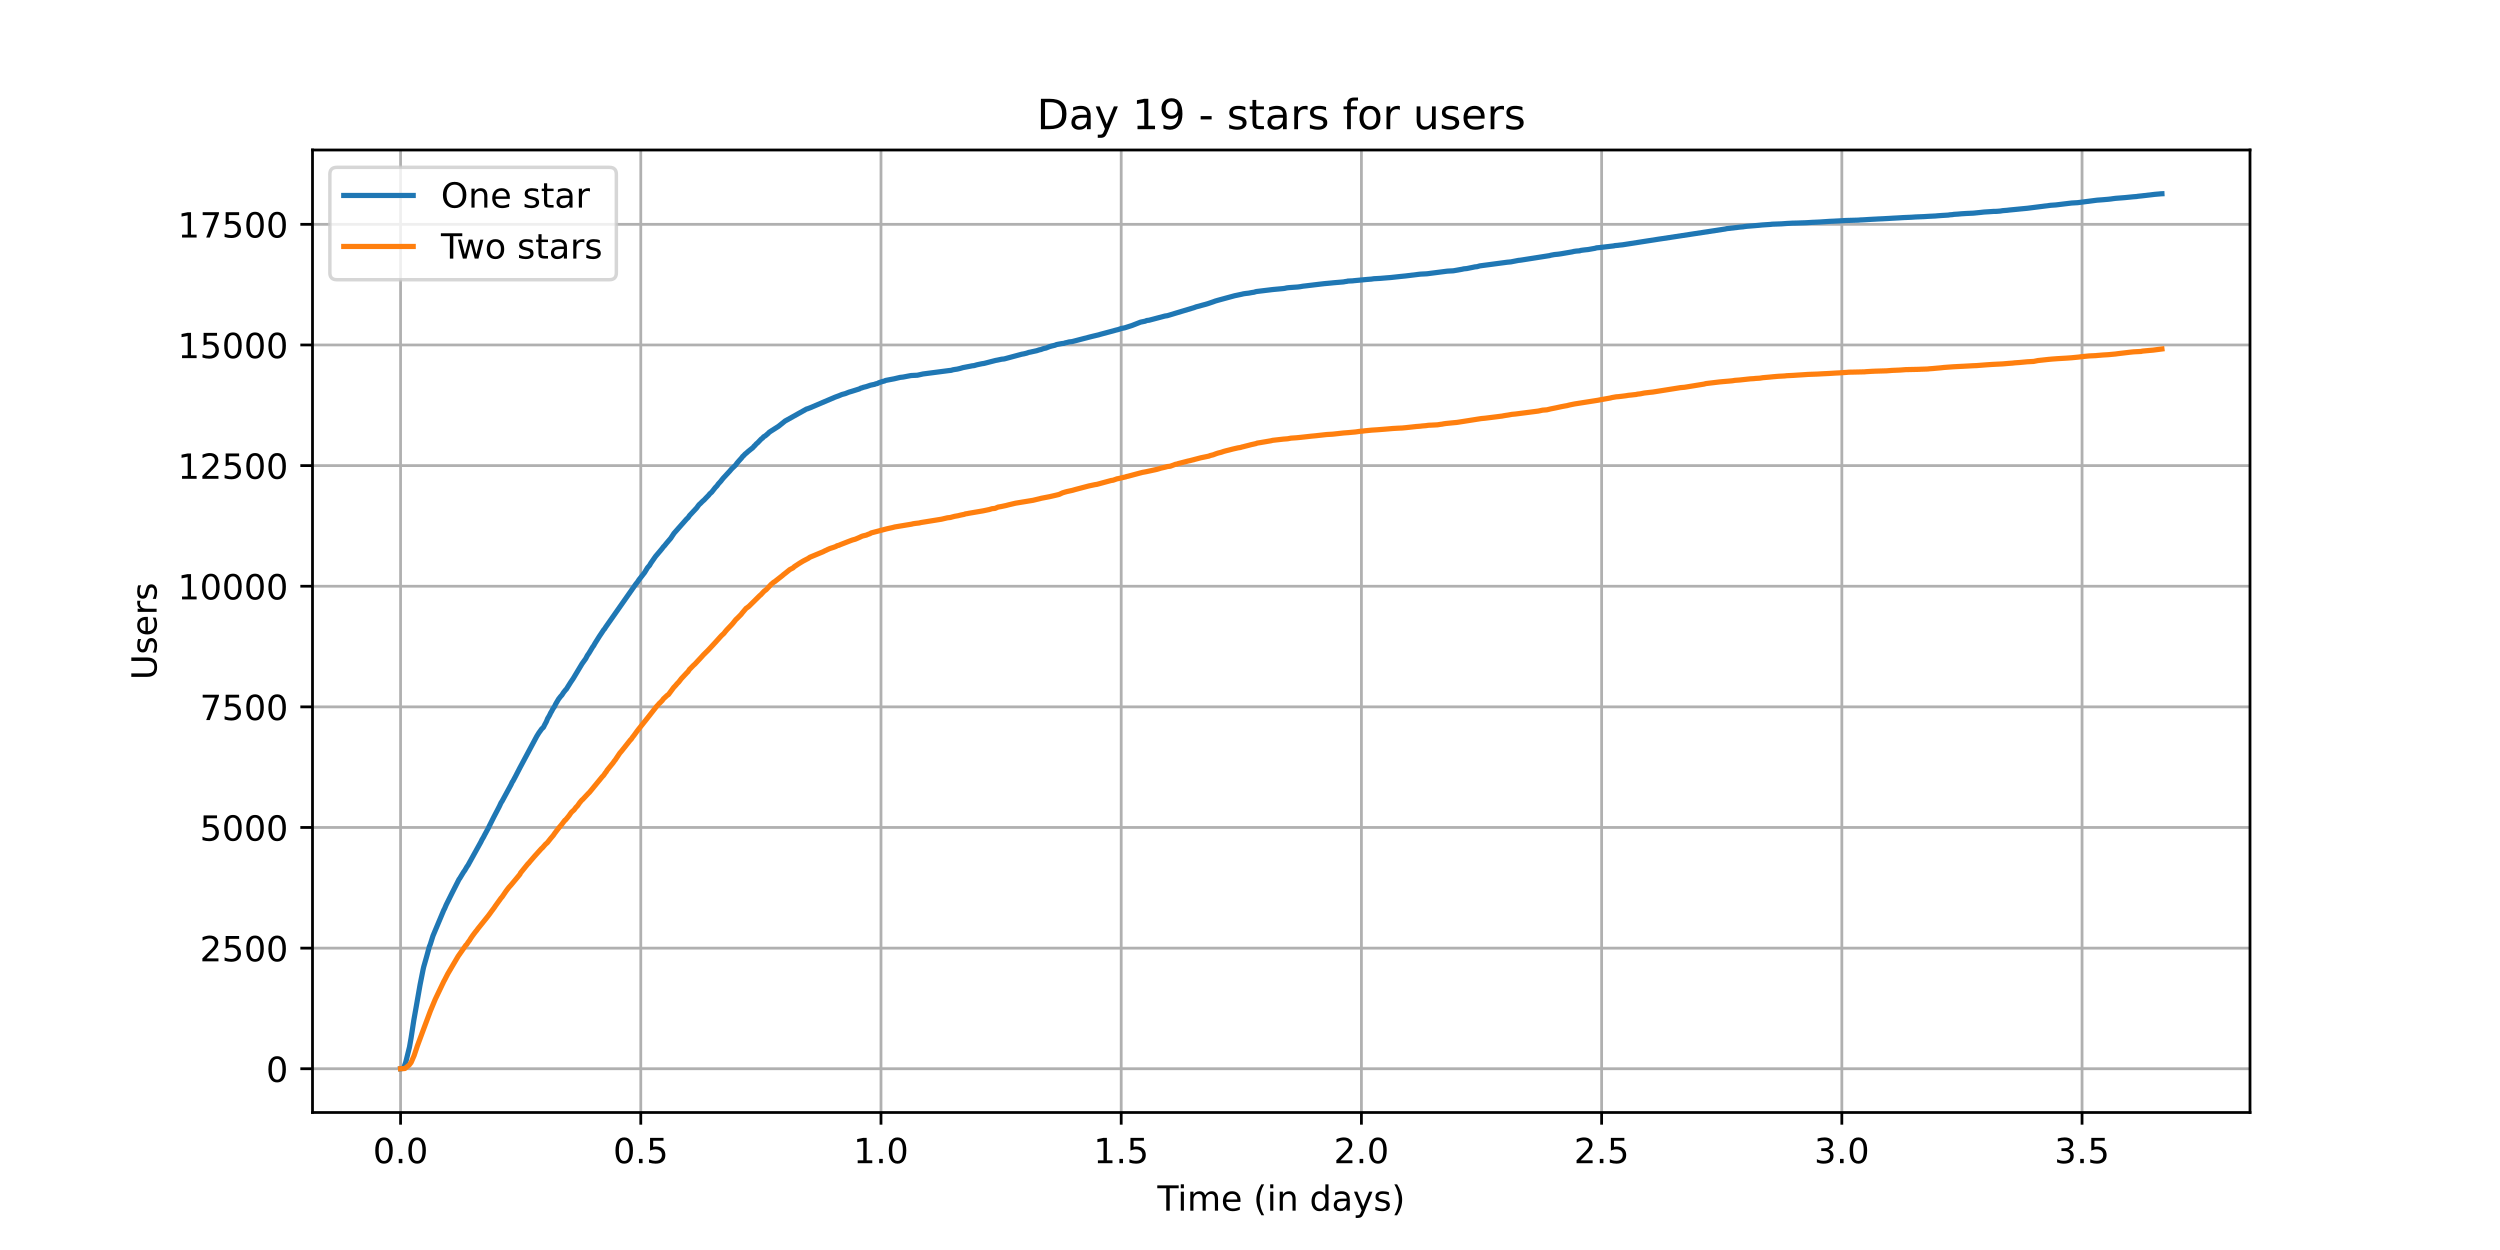 <?xml version="1.0" encoding="utf-8" standalone="no"?>
<!DOCTYPE svg PUBLIC "-//W3C//DTD SVG 1.1//EN"
  "http://www.w3.org/Graphics/SVG/1.1/DTD/svg11.dtd">
<!-- Created with matplotlib (https://matplotlib.org/) -->
<svg height="360pt" version="1.1" viewBox="0 0 720 360" width="720pt" xmlns="http://www.w3.org/2000/svg" xmlns:xlink="http://www.w3.org/1999/xlink">
 <defs>
  <style type="text/css">*{stroke-linecap:butt;stroke-linejoin:round;}</style>
 </defs>
 <g id="figure_1">
  <g id="patch_1">
   <path d="M 0 360 
L 720 360 
L 720 0 
L 0 0 
z
" style="fill:#ffffff;"/>
  </g>
  <g id="axes_1">
   <g id="patch_2">
    <path d="M 90 320.4 
L 648 320.4 
L 648 43.2 
L 90 43.2 
z
" style="fill:#ffffff;"/>
   </g>
   <g id="matplotlib.axis_1">
    <g id="xtick_1">
     <g id="line2d_1">
      <path clip-path="url(#pa6629c3410)" d="M 115.364 320.4 
L 115.364 43.2 
" style="fill:none;stroke:#b0b0b0;stroke-linecap:square;stroke-width:0.8;"/>
     </g>
     <g id="line2d_2">
      <defs>
       <path d="M 0 0 
L 0 3.5 
" id="m81d9d4e51f" style="stroke:#000000;stroke-width:0.8;"/>
      </defs>
      <g>
       <use style="stroke:#000000;stroke-width:0.8;" x="115.364" xlink:href="#m81d9d4e51f" y="320.4"/>
      </g>
     </g>
     <g id="text_1">
      <!-- 0.0 -->
      <g transform="translate(107.412 334.998)scale(0.1 -0.1)">
       <defs>
        <path d="M 31.781 66.406 
Q 24.172 66.406 20.328 58.906 
Q 16.5 51.422 16.5 36.375 
Q 16.5 21.391 20.328 13.891 
Q 24.172 6.391 31.781 6.391 
Q 39.453 6.391 43.281 13.891 
Q 47.125 21.391 47.125 36.375 
Q 47.125 51.422 43.281 58.906 
Q 39.453 66.406 31.781 66.406 
z
M 31.781 74.219 
Q 44.047 74.219 50.516 64.516 
Q 56.984 54.828 56.984 36.375 
Q 56.984 17.969 50.516 8.266 
Q 44.047 -1.422 31.781 -1.422 
Q 19.531 -1.422 13.062 8.266 
Q 6.594 17.969 6.594 36.375 
Q 6.594 54.828 13.062 64.516 
Q 19.531 74.219 31.781 74.219 
z
" id="DejaVuSans-48"/>
        <path d="M 10.688 12.406 
L 21 12.406 
L 21 0 
L 10.688 0 
z
" id="DejaVuSans-46"/>
       </defs>
       <use xlink:href="#DejaVuSans-48"/>
       <use x="63.623" xlink:href="#DejaVuSans-46"/>
       <use x="95.41" xlink:href="#DejaVuSans-48"/>
      </g>
     </g>
    </g>
    <g id="xtick_2">
     <g id="line2d_3">
      <path clip-path="url(#pa6629c3410)" d="M 184.544 320.4 
L 184.544 43.2 
" style="fill:none;stroke:#b0b0b0;stroke-linecap:square;stroke-width:0.8;"/>
     </g>
     <g id="line2d_4">
      <g>
       <use style="stroke:#000000;stroke-width:0.8;" x="184.544" xlink:href="#m81d9d4e51f" y="320.4"/>
      </g>
     </g>
     <g id="text_2">
      <!-- 0.5 -->
      <g transform="translate(176.593 334.998)scale(0.1 -0.1)">
       <defs>
        <path d="M 10.797 72.906 
L 49.516 72.906 
L 49.516 64.594 
L 19.828 64.594 
L 19.828 46.734 
Q 21.969 47.469 24.109 47.828 
Q 26.266 48.188 28.422 48.188 
Q 40.625 48.188 47.75 41.5 
Q 54.891 34.812 54.891 23.391 
Q 54.891 11.625 47.562 5.094 
Q 40.234 -1.422 26.906 -1.422 
Q 22.312 -1.422 17.547 -0.641 
Q 12.797 0.141 7.719 1.703 
L 7.719 11.625 
Q 12.109 9.234 16.797 8.062 
Q 21.484 6.891 26.703 6.891 
Q 35.156 6.891 40.078 11.328 
Q 45.016 15.766 45.016 23.391 
Q 45.016 31 40.078 35.438 
Q 35.156 39.891 26.703 39.891 
Q 22.75 39.891 18.812 39.016 
Q 14.891 38.141 10.797 36.281 
z
" id="DejaVuSans-53"/>
       </defs>
       <use xlink:href="#DejaVuSans-48"/>
       <use x="63.623" xlink:href="#DejaVuSans-46"/>
       <use x="95.41" xlink:href="#DejaVuSans-53"/>
      </g>
     </g>
    </g>
    <g id="xtick_3">
     <g id="line2d_5">
      <path clip-path="url(#pa6629c3410)" d="M 253.725 320.4 
L 253.725 43.2 
" style="fill:none;stroke:#b0b0b0;stroke-linecap:square;stroke-width:0.8;"/>
     </g>
     <g id="line2d_6">
      <g>
       <use style="stroke:#000000;stroke-width:0.8;" x="253.725" xlink:href="#m81d9d4e51f" y="320.4"/>
      </g>
     </g>
     <g id="text_3">
      <!-- 1.0 -->
      <g transform="translate(245.774 334.998)scale(0.1 -0.1)">
       <defs>
        <path d="M 12.406 8.297 
L 28.516 8.297 
L 28.516 63.922 
L 10.984 60.406 
L 10.984 69.391 
L 28.422 72.906 
L 38.281 72.906 
L 38.281 8.297 
L 54.391 8.297 
L 54.391 0 
L 12.406 0 
z
" id="DejaVuSans-49"/>
       </defs>
       <use xlink:href="#DejaVuSans-49"/>
       <use x="63.623" xlink:href="#DejaVuSans-46"/>
       <use x="95.41" xlink:href="#DejaVuSans-48"/>
      </g>
     </g>
    </g>
    <g id="xtick_4">
     <g id="line2d_7">
      <path clip-path="url(#pa6629c3410)" d="M 322.906 320.4 
L 322.906 43.2 
" style="fill:none;stroke:#b0b0b0;stroke-linecap:square;stroke-width:0.8;"/>
     </g>
     <g id="line2d_8">
      <g>
       <use style="stroke:#000000;stroke-width:0.8;" x="322.906" xlink:href="#m81d9d4e51f" y="320.4"/>
      </g>
     </g>
     <g id="text_4">
      <!-- 1.5 -->
      <g transform="translate(314.954 334.998)scale(0.1 -0.1)">
       <use xlink:href="#DejaVuSans-49"/>
       <use x="63.623" xlink:href="#DejaVuSans-46"/>
       <use x="95.41" xlink:href="#DejaVuSans-53"/>
      </g>
     </g>
    </g>
    <g id="xtick_5">
     <g id="line2d_9">
      <path clip-path="url(#pa6629c3410)" d="M 392.087 320.4 
L 392.087 43.2 
" style="fill:none;stroke:#b0b0b0;stroke-linecap:square;stroke-width:0.8;"/>
     </g>
     <g id="line2d_10">
      <g>
       <use style="stroke:#000000;stroke-width:0.8;" x="392.087" xlink:href="#m81d9d4e51f" y="320.4"/>
      </g>
     </g>
     <g id="text_5">
      <!-- 2.0 -->
      <g transform="translate(384.135 334.998)scale(0.1 -0.1)">
       <defs>
        <path d="M 19.188 8.297 
L 53.609 8.297 
L 53.609 0 
L 7.328 0 
L 7.328 8.297 
Q 12.938 14.109 22.625 23.891 
Q 32.328 33.688 34.812 36.531 
Q 39.547 41.844 41.422 45.531 
Q 43.312 49.219 43.312 52.781 
Q 43.312 58.594 39.234 62.25 
Q 35.156 65.922 28.609 65.922 
Q 23.969 65.922 18.812 64.312 
Q 13.672 62.703 7.812 59.422 
L 7.812 69.391 
Q 13.766 71.781 18.938 73 
Q 24.125 74.219 28.422 74.219 
Q 39.75 74.219 46.484 68.547 
Q 53.219 62.891 53.219 53.422 
Q 53.219 48.922 51.531 44.891 
Q 49.859 40.875 45.406 35.406 
Q 44.188 33.984 37.641 27.219 
Q 31.109 20.453 19.188 8.297 
z
" id="DejaVuSans-50"/>
       </defs>
       <use xlink:href="#DejaVuSans-50"/>
       <use x="63.623" xlink:href="#DejaVuSans-46"/>
       <use x="95.41" xlink:href="#DejaVuSans-48"/>
      </g>
     </g>
    </g>
    <g id="xtick_6">
     <g id="line2d_11">
      <path clip-path="url(#pa6629c3410)" d="M 461.267 320.4 
L 461.267 43.2 
" style="fill:none;stroke:#b0b0b0;stroke-linecap:square;stroke-width:0.8;"/>
     </g>
     <g id="line2d_12">
      <g>
       <use style="stroke:#000000;stroke-width:0.8;" x="461.267" xlink:href="#m81d9d4e51f" y="320.4"/>
      </g>
     </g>
     <g id="text_6">
      <!-- 2.5 -->
      <g transform="translate(453.316 334.998)scale(0.1 -0.1)">
       <use xlink:href="#DejaVuSans-50"/>
       <use x="63.623" xlink:href="#DejaVuSans-46"/>
       <use x="95.41" xlink:href="#DejaVuSans-53"/>
      </g>
     </g>
    </g>
    <g id="xtick_7">
     <g id="line2d_13">
      <path clip-path="url(#pa6629c3410)" d="M 530.448 320.4 
L 530.448 43.2 
" style="fill:none;stroke:#b0b0b0;stroke-linecap:square;stroke-width:0.8;"/>
     </g>
     <g id="line2d_14">
      <g>
       <use style="stroke:#000000;stroke-width:0.8;" x="530.448" xlink:href="#m81d9d4e51f" y="320.4"/>
      </g>
     </g>
     <g id="text_7">
      <!-- 3.0 -->
      <g transform="translate(522.497 334.998)scale(0.1 -0.1)">
       <defs>
        <path d="M 40.578 39.312 
Q 47.656 37.797 51.625 33 
Q 55.609 28.219 55.609 21.188 
Q 55.609 10.406 48.188 4.484 
Q 40.766 -1.422 27.094 -1.422 
Q 22.516 -1.422 17.656 -0.516 
Q 12.797 0.391 7.625 2.203 
L 7.625 11.719 
Q 11.719 9.328 16.594 8.109 
Q 21.484 6.891 26.812 6.891 
Q 36.078 6.891 40.938 10.547 
Q 45.797 14.203 45.797 21.188 
Q 45.797 27.641 41.281 31.266 
Q 36.766 34.906 28.719 34.906 
L 20.219 34.906 
L 20.219 43.016 
L 29.109 43.016 
Q 36.375 43.016 40.234 45.922 
Q 44.094 48.828 44.094 54.297 
Q 44.094 59.906 40.109 62.906 
Q 36.141 65.922 28.719 65.922 
Q 24.656 65.922 20.016 65.031 
Q 15.375 64.156 9.812 62.312 
L 9.812 71.094 
Q 15.438 72.656 20.344 73.438 
Q 25.25 74.219 29.594 74.219 
Q 40.828 74.219 47.359 69.109 
Q 53.906 64.016 53.906 55.328 
Q 53.906 49.266 50.438 45.094 
Q 46.969 40.922 40.578 39.312 
z
" id="DejaVuSans-51"/>
       </defs>
       <use xlink:href="#DejaVuSans-51"/>
       <use x="63.623" xlink:href="#DejaVuSans-46"/>
       <use x="95.41" xlink:href="#DejaVuSans-48"/>
      </g>
     </g>
    </g>
    <g id="xtick_8">
     <g id="line2d_15">
      <path clip-path="url(#pa6629c3410)" d="M 599.629 320.4 
L 599.629 43.2 
" style="fill:none;stroke:#b0b0b0;stroke-linecap:square;stroke-width:0.8;"/>
     </g>
     <g id="line2d_16">
      <g>
       <use style="stroke:#000000;stroke-width:0.8;" x="599.629" xlink:href="#m81d9d4e51f" y="320.4"/>
      </g>
     </g>
     <g id="text_8">
      <!-- 3.5 -->
      <g transform="translate(591.677 334.998)scale(0.1 -0.1)">
       <use xlink:href="#DejaVuSans-51"/>
       <use x="63.623" xlink:href="#DejaVuSans-46"/>
       <use x="95.41" xlink:href="#DejaVuSans-53"/>
      </g>
     </g>
    </g>
    <g id="text_9">
     <!-- Time (in days) -->
     <g transform="translate(333.327 348.677)scale(0.1 -0.1)">
      <defs>
       <path d="M -0.297 72.906 
L 61.375 72.906 
L 61.375 64.594 
L 35.5 64.594 
L 35.5 0 
L 25.594 0 
L 25.594 64.594 
L -0.297 64.594 
z
" id="DejaVuSans-84"/>
       <path d="M 9.422 54.688 
L 18.406 54.688 
L 18.406 0 
L 9.422 0 
z
M 9.422 75.984 
L 18.406 75.984 
L 18.406 64.594 
L 9.422 64.594 
z
" id="DejaVuSans-105"/>
       <path d="M 52 44.188 
Q 55.375 50.25 60.062 53.125 
Q 64.75 56 71.094 56 
Q 79.641 56 84.281 50.016 
Q 88.922 44.047 88.922 33.016 
L 88.922 0 
L 79.891 0 
L 79.891 32.719 
Q 79.891 40.578 77.094 44.375 
Q 74.312 48.188 68.609 48.188 
Q 61.625 48.188 57.562 43.547 
Q 53.516 38.922 53.516 30.906 
L 53.516 0 
L 44.484 0 
L 44.484 32.719 
Q 44.484 40.625 41.703 44.406 
Q 38.922 48.188 33.109 48.188 
Q 26.219 48.188 22.156 43.531 
Q 18.109 38.875 18.109 30.906 
L 18.109 0 
L 9.078 0 
L 9.078 54.688 
L 18.109 54.688 
L 18.109 46.188 
Q 21.188 51.219 25.484 53.609 
Q 29.781 56 35.688 56 
Q 41.656 56 45.828 52.969 
Q 50 49.953 52 44.188 
z
" id="DejaVuSans-109"/>
       <path d="M 56.203 29.594 
L 56.203 25.203 
L 14.891 25.203 
Q 15.484 15.922 20.484 11.062 
Q 25.484 6.203 34.422 6.203 
Q 39.594 6.203 44.453 7.469 
Q 49.312 8.734 54.109 11.281 
L 54.109 2.781 
Q 49.266 0.734 44.188 -0.344 
Q 39.109 -1.422 33.891 -1.422 
Q 20.797 -1.422 13.156 6.188 
Q 5.516 13.812 5.516 26.812 
Q 5.516 40.234 12.766 48.109 
Q 20.016 56 32.328 56 
Q 43.359 56 49.781 48.891 
Q 56.203 41.797 56.203 29.594 
z
M 47.219 32.234 
Q 47.125 39.594 43.094 43.984 
Q 39.062 48.391 32.422 48.391 
Q 24.906 48.391 20.391 44.141 
Q 15.875 39.891 15.188 32.172 
z
" id="DejaVuSans-101"/>
       <path id="DejaVuSans-32"/>
       <path d="M 31 75.875 
Q 24.469 64.656 21.281 53.656 
Q 18.109 42.672 18.109 31.391 
Q 18.109 20.125 21.312 9.062 
Q 24.516 -2 31 -13.188 
L 23.188 -13.188 
Q 15.875 -1.703 12.234 9.375 
Q 8.594 20.453 8.594 31.391 
Q 8.594 42.281 12.203 53.312 
Q 15.828 64.359 23.188 75.875 
z
" id="DejaVuSans-40"/>
       <path d="M 54.891 33.016 
L 54.891 0 
L 45.906 0 
L 45.906 32.719 
Q 45.906 40.484 42.875 44.328 
Q 39.844 48.188 33.797 48.188 
Q 26.516 48.188 22.312 43.547 
Q 18.109 38.922 18.109 30.906 
L 18.109 0 
L 9.078 0 
L 9.078 54.688 
L 18.109 54.688 
L 18.109 46.188 
Q 21.344 51.125 25.703 53.562 
Q 30.078 56 35.797 56 
Q 45.219 56 50.047 50.172 
Q 54.891 44.344 54.891 33.016 
z
" id="DejaVuSans-110"/>
       <path d="M 45.406 46.391 
L 45.406 75.984 
L 54.391 75.984 
L 54.391 0 
L 45.406 0 
L 45.406 8.203 
Q 42.578 3.328 38.25 0.953 
Q 33.938 -1.422 27.875 -1.422 
Q 17.969 -1.422 11.734 6.484 
Q 5.516 14.406 5.516 27.297 
Q 5.516 40.188 11.734 48.094 
Q 17.969 56 27.875 56 
Q 33.938 56 38.25 53.625 
Q 42.578 51.266 45.406 46.391 
z
M 14.797 27.297 
Q 14.797 17.391 18.875 11.75 
Q 22.953 6.109 30.078 6.109 
Q 37.203 6.109 41.297 11.75 
Q 45.406 17.391 45.406 27.297 
Q 45.406 37.203 41.297 42.844 
Q 37.203 48.484 30.078 48.484 
Q 22.953 48.484 18.875 42.844 
Q 14.797 37.203 14.797 27.297 
z
" id="DejaVuSans-100"/>
       <path d="M 34.281 27.484 
Q 23.391 27.484 19.188 25 
Q 14.984 22.516 14.984 16.5 
Q 14.984 11.719 18.141 8.906 
Q 21.297 6.109 26.703 6.109 
Q 34.188 6.109 38.703 11.406 
Q 43.219 16.703 43.219 25.484 
L 43.219 27.484 
z
M 52.203 31.203 
L 52.203 0 
L 43.219 0 
L 43.219 8.297 
Q 40.141 3.328 35.547 0.953 
Q 30.953 -1.422 24.312 -1.422 
Q 15.922 -1.422 10.953 3.297 
Q 6 8.016 6 15.922 
Q 6 25.141 12.172 29.828 
Q 18.359 34.516 30.609 34.516 
L 43.219 34.516 
L 43.219 35.406 
Q 43.219 41.609 39.141 45 
Q 35.062 48.391 27.688 48.391 
Q 23 48.391 18.547 47.266 
Q 14.109 46.141 10.016 43.891 
L 10.016 52.203 
Q 14.938 54.109 19.578 55.047 
Q 24.219 56 28.609 56 
Q 40.484 56 46.344 49.844 
Q 52.203 43.703 52.203 31.203 
z
" id="DejaVuSans-97"/>
       <path d="M 32.172 -5.078 
Q 28.375 -14.844 24.75 -17.812 
Q 21.141 -20.797 15.094 -20.797 
L 7.906 -20.797 
L 7.906 -13.281 
L 13.188 -13.281 
Q 16.891 -13.281 18.938 -11.516 
Q 21 -9.766 23.484 -3.219 
L 25.094 0.875 
L 2.984 54.688 
L 12.5 54.688 
L 29.594 11.922 
L 46.688 54.688 
L 56.203 54.688 
z
" id="DejaVuSans-121"/>
       <path d="M 44.281 53.078 
L 44.281 44.578 
Q 40.484 46.531 36.375 47.5 
Q 32.281 48.484 27.875 48.484 
Q 21.188 48.484 17.844 46.438 
Q 14.5 44.391 14.5 40.281 
Q 14.5 37.156 16.891 35.375 
Q 19.281 33.594 26.516 31.984 
L 29.594 31.297 
Q 39.156 29.25 43.188 25.516 
Q 47.219 21.781 47.219 15.094 
Q 47.219 7.469 41.188 3.016 
Q 35.156 -1.422 24.609 -1.422 
Q 20.219 -1.422 15.453 -0.562 
Q 10.688 0.297 5.422 2 
L 5.422 11.281 
Q 10.406 8.688 15.234 7.391 
Q 20.062 6.109 24.812 6.109 
Q 31.156 6.109 34.562 8.281 
Q 37.984 10.453 37.984 14.406 
Q 37.984 18.062 35.516 20.016 
Q 33.062 21.969 24.703 23.781 
L 21.578 24.516 
Q 13.234 26.266 9.516 29.906 
Q 5.812 33.547 5.812 39.891 
Q 5.812 47.609 11.281 51.797 
Q 16.75 56 26.812 56 
Q 31.781 56 36.172 55.266 
Q 40.578 54.547 44.281 53.078 
z
" id="DejaVuSans-115"/>
       <path d="M 8.016 75.875 
L 15.828 75.875 
Q 23.141 64.359 26.781 53.312 
Q 30.422 42.281 30.422 31.391 
Q 30.422 20.453 26.781 9.375 
Q 23.141 -1.703 15.828 -13.188 
L 8.016 -13.188 
Q 14.5 -2 17.703 9.062 
Q 20.906 20.125 20.906 31.391 
Q 20.906 42.672 17.703 53.656 
Q 14.5 64.656 8.016 75.875 
z
" id="DejaVuSans-41"/>
      </defs>
      <use xlink:href="#DejaVuSans-84"/>
      <use x="57.959" xlink:href="#DejaVuSans-105"/>
      <use x="85.742" xlink:href="#DejaVuSans-109"/>
      <use x="183.154" xlink:href="#DejaVuSans-101"/>
      <use x="244.678" xlink:href="#DejaVuSans-32"/>
      <use x="276.465" xlink:href="#DejaVuSans-40"/>
      <use x="315.479" xlink:href="#DejaVuSans-105"/>
      <use x="343.262" xlink:href="#DejaVuSans-110"/>
      <use x="406.641" xlink:href="#DejaVuSans-32"/>
      <use x="438.428" xlink:href="#DejaVuSans-100"/>
      <use x="501.904" xlink:href="#DejaVuSans-97"/>
      <use x="563.184" xlink:href="#DejaVuSans-121"/>
      <use x="622.363" xlink:href="#DejaVuSans-115"/>
      <use x="674.463" xlink:href="#DejaVuSans-41"/>
     </g>
    </g>
   </g>
   <g id="matplotlib.axis_2">
    <g id="ytick_1">
     <g id="line2d_17">
      <path clip-path="url(#pa6629c3410)" d="M 90 307.8 
L 648 307.8 
" style="fill:none;stroke:#b0b0b0;stroke-linecap:square;stroke-width:0.8;"/>
     </g>
     <g id="line2d_18">
      <defs>
       <path d="M 0 0 
L -3.5 0 
" id="m9a68e5c8ae" style="stroke:#000000;stroke-width:0.8;"/>
      </defs>
      <g>
       <use style="stroke:#000000;stroke-width:0.8;" x="90" xlink:href="#m9a68e5c8ae" y="307.8"/>
      </g>
     </g>
     <g id="text_10">
      <!-- 0 -->
      <g transform="translate(76.638 311.599)scale(0.1 -0.1)">
       <use xlink:href="#DejaVuSans-48"/>
      </g>
     </g>
    </g>
    <g id="ytick_2">
     <g id="line2d_19">
      <path clip-path="url(#pa6629c3410)" d="M 90 273.059 
L 648 273.059 
" style="fill:none;stroke:#b0b0b0;stroke-linecap:square;stroke-width:0.8;"/>
     </g>
     <g id="line2d_20">
      <g>
       <use style="stroke:#000000;stroke-width:0.8;" x="90" xlink:href="#m9a68e5c8ae" y="273.059"/>
      </g>
     </g>
     <g id="text_11">
      <!-- 2500 -->
      <g transform="translate(57.55 276.858)scale(0.1 -0.1)">
       <use xlink:href="#DejaVuSans-50"/>
       <use x="63.623" xlink:href="#DejaVuSans-53"/>
       <use x="127.246" xlink:href="#DejaVuSans-48"/>
       <use x="190.869" xlink:href="#DejaVuSans-48"/>
      </g>
     </g>
    </g>
    <g id="ytick_3">
     <g id="line2d_21">
      <path clip-path="url(#pa6629c3410)" d="M 90 238.317 
L 648 238.317 
" style="fill:none;stroke:#b0b0b0;stroke-linecap:square;stroke-width:0.8;"/>
     </g>
     <g id="line2d_22">
      <g>
       <use style="stroke:#000000;stroke-width:0.8;" x="90" xlink:href="#m9a68e5c8ae" y="238.317"/>
      </g>
     </g>
     <g id="text_12">
      <!-- 5000 -->
      <g transform="translate(57.55 242.116)scale(0.1 -0.1)">
       <use xlink:href="#DejaVuSans-53"/>
       <use x="63.623" xlink:href="#DejaVuSans-48"/>
       <use x="127.246" xlink:href="#DejaVuSans-48"/>
       <use x="190.869" xlink:href="#DejaVuSans-48"/>
      </g>
     </g>
    </g>
    <g id="ytick_4">
     <g id="line2d_23">
      <path clip-path="url(#pa6629c3410)" d="M 90 203.576 
L 648 203.576 
" style="fill:none;stroke:#b0b0b0;stroke-linecap:square;stroke-width:0.8;"/>
     </g>
     <g id="line2d_24">
      <g>
       <use style="stroke:#000000;stroke-width:0.8;" x="90" xlink:href="#m9a68e5c8ae" y="203.576"/>
      </g>
     </g>
     <g id="text_13">
      <!-- 7500 -->
      <g transform="translate(57.55 207.375)scale(0.1 -0.1)">
       <defs>
        <path d="M 8.203 72.906 
L 55.078 72.906 
L 55.078 68.703 
L 28.609 0 
L 18.312 0 
L 43.219 64.594 
L 8.203 64.594 
z
" id="DejaVuSans-55"/>
       </defs>
       <use xlink:href="#DejaVuSans-55"/>
       <use x="63.623" xlink:href="#DejaVuSans-53"/>
       <use x="127.246" xlink:href="#DejaVuSans-48"/>
       <use x="190.869" xlink:href="#DejaVuSans-48"/>
      </g>
     </g>
    </g>
    <g id="ytick_5">
     <g id="line2d_25">
      <path clip-path="url(#pa6629c3410)" d="M 90 168.835 
L 648 168.835 
" style="fill:none;stroke:#b0b0b0;stroke-linecap:square;stroke-width:0.8;"/>
     </g>
     <g id="line2d_26">
      <g>
       <use style="stroke:#000000;stroke-width:0.8;" x="90" xlink:href="#m9a68e5c8ae" y="168.835"/>
      </g>
     </g>
     <g id="text_14">
      <!-- 10000 -->
      <g transform="translate(51.188 172.634)scale(0.1 -0.1)">
       <use xlink:href="#DejaVuSans-49"/>
       <use x="63.623" xlink:href="#DejaVuSans-48"/>
       <use x="127.246" xlink:href="#DejaVuSans-48"/>
       <use x="190.869" xlink:href="#DejaVuSans-48"/>
       <use x="254.492" xlink:href="#DejaVuSans-48"/>
      </g>
     </g>
    </g>
    <g id="ytick_6">
     <g id="line2d_27">
      <path clip-path="url(#pa6629c3410)" d="M 90 134.093 
L 648 134.093 
" style="fill:none;stroke:#b0b0b0;stroke-linecap:square;stroke-width:0.8;"/>
     </g>
     <g id="line2d_28">
      <g>
       <use style="stroke:#000000;stroke-width:0.8;" x="90" xlink:href="#m9a68e5c8ae" y="134.093"/>
      </g>
     </g>
     <g id="text_15">
      <!-- 12500 -->
      <g transform="translate(51.188 137.892)scale(0.1 -0.1)">
       <use xlink:href="#DejaVuSans-49"/>
       <use x="63.623" xlink:href="#DejaVuSans-50"/>
       <use x="127.246" xlink:href="#DejaVuSans-53"/>
       <use x="190.869" xlink:href="#DejaVuSans-48"/>
       <use x="254.492" xlink:href="#DejaVuSans-48"/>
      </g>
     </g>
    </g>
    <g id="ytick_7">
     <g id="line2d_29">
      <path clip-path="url(#pa6629c3410)" d="M 90 99.352 
L 648 99.352 
" style="fill:none;stroke:#b0b0b0;stroke-linecap:square;stroke-width:0.8;"/>
     </g>
     <g id="line2d_30">
      <g>
       <use style="stroke:#000000;stroke-width:0.8;" x="90" xlink:href="#m9a68e5c8ae" y="99.352"/>
      </g>
     </g>
     <g id="text_16">
      <!-- 15000 -->
      <g transform="translate(51.188 103.151)scale(0.1 -0.1)">
       <use xlink:href="#DejaVuSans-49"/>
       <use x="63.623" xlink:href="#DejaVuSans-53"/>
       <use x="127.246" xlink:href="#DejaVuSans-48"/>
       <use x="190.869" xlink:href="#DejaVuSans-48"/>
       <use x="254.492" xlink:href="#DejaVuSans-48"/>
      </g>
     </g>
    </g>
    <g id="ytick_8">
     <g id="line2d_31">
      <path clip-path="url(#pa6629c3410)" d="M 90 64.61 
L 648 64.61 
" style="fill:none;stroke:#b0b0b0;stroke-linecap:square;stroke-width:0.8;"/>
     </g>
     <g id="line2d_32">
      <g>
       <use style="stroke:#000000;stroke-width:0.8;" x="90" xlink:href="#m9a68e5c8ae" y="64.61"/>
      </g>
     </g>
     <g id="text_17">
      <!-- 17500 -->
      <g transform="translate(51.188 68.41)scale(0.1 -0.1)">
       <use xlink:href="#DejaVuSans-49"/>
       <use x="63.623" xlink:href="#DejaVuSans-55"/>
       <use x="127.246" xlink:href="#DejaVuSans-53"/>
       <use x="190.869" xlink:href="#DejaVuSans-48"/>
       <use x="254.492" xlink:href="#DejaVuSans-48"/>
      </g>
     </g>
    </g>
    <g id="text_18">
     <!-- Users -->
     <g transform="translate(45.108 195.801)rotate(-90)scale(0.1 -0.1)">
      <defs>
       <path d="M 8.688 72.906 
L 18.609 72.906 
L 18.609 28.609 
Q 18.609 16.891 22.844 11.734 
Q 27.094 6.594 36.625 6.594 
Q 46.094 6.594 50.344 11.734 
Q 54.594 16.891 54.594 28.609 
L 54.594 72.906 
L 64.5 72.906 
L 64.5 27.391 
Q 64.5 13.141 57.438 5.859 
Q 50.391 -1.422 36.625 -1.422 
Q 22.797 -1.422 15.734 5.859 
Q 8.688 13.141 8.688 27.391 
z
" id="DejaVuSans-85"/>
       <path d="M 41.109 46.297 
Q 39.594 47.172 37.812 47.578 
Q 36.031 48 33.891 48 
Q 26.266 48 22.188 43.047 
Q 18.109 38.094 18.109 28.812 
L 18.109 0 
L 9.078 0 
L 9.078 54.688 
L 18.109 54.688 
L 18.109 46.188 
Q 20.953 51.172 25.484 53.578 
Q 30.031 56 36.531 56 
Q 37.453 56 38.578 55.875 
Q 39.703 55.766 41.062 55.516 
z
" id="DejaVuSans-114"/>
      </defs>
      <use xlink:href="#DejaVuSans-85"/>
      <use x="73.193" xlink:href="#DejaVuSans-115"/>
      <use x="125.293" xlink:href="#DejaVuSans-101"/>
      <use x="186.816" xlink:href="#DejaVuSans-114"/>
      <use x="227.93" xlink:href="#DejaVuSans-115"/>
     </g>
    </g>
   </g>
   <g id="line2d_33">
    <path clip-path="url(#pa6629c3410)" d="M 115.364 307.8 
L 116.025 307.717 
L 116.312 307.494 
L 116.883 305.813 
L 117.931 301.56 
L 118.406 298.837 
L 119.17 293.876 
L 119.836 290.137 
L 120.978 283.62 
L 121.835 279.312 
L 122.025 278.464 
L 122.789 275.796 
L 123.074 274.768 
L 123.646 272.656 
L 123.931 271.947 
L 124.693 269.529 
L 127.835 262.053 
L 128.026 261.719 
L 128.502 260.593 
L 130.217 257.147 
L 132.215 253.214 
L 132.406 252.978 
L 132.787 252.339 
L 133.549 251.088 
L 133.834 250.713 
L 134.5 249.573 
L 134.787 249.184 
L 135.072 248.656 
L 138.501 242.472 
L 138.786 241.875 
L 139.261 241.069 
L 139.548 240.499 
L 140.69 238.387 
L 140.88 237.97 
L 142.213 235.316 
L 142.881 234.037 
L 143.166 233.495 
L 143.832 232.203 
L 144.309 231.174 
L 144.594 230.758 
L 147.164 226.019 
L 147.546 225.199 
L 147.736 224.949 
L 148.498 223.517 
L 149.736 221.113 
L 154.593 212.039 
L 155.165 211.108 
L 156.022 209.913 
L 156.497 209.482 
L 156.878 208.718 
L 157.354 207.842 
L 157.735 206.897 
L 158.022 206.439 
L 158.307 205.924 
L 158.592 205.313 
L 158.879 204.84 
L 159.164 204.285 
L 159.545 203.673 
L 159.639 203.59 
L 160.02 202.784 
L 160.211 202.45 
L 160.877 201.325 
L 161.449 200.588 
L 161.83 200.171 
L 162.306 199.421 
L 162.972 198.587 
L 163.068 198.545 
L 163.734 197.475 
L 164.4 196.419 
L 164.781 195.863 
L 165.066 195.446 
L 166.114 193.695 
L 166.78 192.584 
L 167.448 191.472 
L 167.638 191.152 
L 168.114 190.485 
L 168.686 189.693 
L 169.161 188.776 
L 169.637 188.095 
L 170.684 186.344 
L 170.971 185.969 
L 171.35 185.288 
L 172.588 183.315 
L 173.922 181.314 
L 174.113 181.133 
L 174.398 180.66 
L 183.257 168.015 
L 183.447 167.848 
L 184.019 166.972 
L 185.638 164.902 
L 186.495 163.484 
L 187.065 162.845 
L 187.446 162.178 
L 188.78 160.26 
L 190.018 158.801 
L 190.684 157.995 
L 191.065 157.481 
L 191.35 157.203 
L 192.018 156.369 
L 193.16 155.035 
L 194.113 153.59 
L 197.73 149.491 
L 198.208 149.046 
L 198.587 148.476 
L 200.683 146.225 
L 201.063 145.683 
L 201.35 145.322 
L 201.731 144.988 
L 202.206 144.502 
L 202.587 144.154 
L 202.778 144.001 
L 203.348 143.39 
L 204.11 142.612 
L 204.395 142.237 
L 204.967 141.736 
L 206.014 140.402 
L 206.49 139.916 
L 206.871 139.374 
L 207.633 138.54 
L 207.92 138.151 
L 208.3 137.692 
L 210.205 135.636 
L 210.586 135.177 
L 210.968 134.788 
L 211.919 133.885 
L 212.204 133.44 
L 212.872 132.662 
L 213.442 132.036 
L 213.632 131.814 
L 213.919 131.425 
L 214.11 131.286 
L 214.585 130.772 
L 214.966 130.466 
L 215.442 130.035 
L 216.87 128.882 
L 217.252 128.409 
L 217.346 128.382 
L 217.823 127.826 
L 218.203 127.52 
L 218.68 127.02 
L 219.252 126.422 
L 219.631 126.158 
L 219.918 125.797 
L 220.299 125.588 
L 220.679 125.297 
L 221.06 124.949 
L 221.156 124.908 
L 221.441 124.574 
L 221.822 124.296 
L 224.202 122.781 
L 226.106 121.253 
L 232.295 117.793 
L 232.676 117.695 
L 232.963 117.57 
L 233.248 117.473 
L 240.485 114.388 
L 241.723 113.929 
L 242.485 113.61 
L 243.436 113.36 
L 244.483 112.943 
L 245.246 112.72 
L 247.531 111.998 
L 247.912 111.775 
L 248.293 111.692 
L 248.578 111.567 
L 249.531 111.331 
L 250.673 110.942 
L 251.911 110.677 
L 252.197 110.552 
L 252.673 110.455 
L 253.054 110.247 
L 254.101 109.885 
L 254.768 109.719 
L 255.054 109.566 
L 257.53 109.093 
L 259.244 108.69 
L 260.1 108.593 
L 262.195 108.19 
L 262.48 108.148 
L 264.195 108.065 
L 265.813 107.704 
L 273.24 106.731 
L 273.906 106.661 
L 274.478 106.495 
L 274.955 106.411 
L 275.716 106.3 
L 276.572 106.092 
L 277.335 105.869 
L 279.525 105.452 
L 279.905 105.369 
L 280.573 105.286 
L 281.333 105.063 
L 282.762 104.758 
L 283.428 104.66 
L 286.761 103.799 
L 287.238 103.715 
L 288.476 103.451 
L 289.236 103.368 
L 294.286 102.006 
L 294.856 101.909 
L 295.712 101.7 
L 296.284 101.492 
L 296.76 101.408 
L 297.237 101.297 
L 298.569 101.005 
L 299.332 100.755 
L 299.807 100.658 
L 300.379 100.436 
L 300.76 100.338 
L 301.236 100.241 
L 302.283 99.824 
L 302.949 99.644 
L 303.806 99.435 
L 304.283 99.241 
L 304.759 99.143 
L 305.806 98.949 
L 306.378 98.893 
L 306.853 98.726 
L 307.235 98.657 
L 307.901 98.476 
L 308.757 98.379 
L 309.614 98.157 
L 313.615 97.114 
L 314.662 96.85 
L 316.47 96.42 
L 316.757 96.322 
L 320.661 95.28 
L 321.327 95.086 
L 321.899 94.947 
L 322.088 94.905 
L 322.374 94.794 
L 322.565 94.752 
L 322.85 94.613 
L 323.897 94.419 
L 324.469 94.238 
L 325.422 93.932 
L 325.992 93.751 
L 328.469 92.779 
L 329.803 92.501 
L 330.279 92.306 
L 330.945 92.223 
L 335.517 91.014 
L 336.183 90.917 
L 343.899 88.596 
L 344.47 88.374 
L 345.422 88.137 
L 346.184 87.915 
L 347.135 87.665 
L 347.803 87.47 
L 348.373 87.276 
L 349.516 86.887 
L 349.992 86.706 
L 350.754 86.484 
L 355.61 85.163 
L 356.087 85.066 
L 357.704 84.719 
L 358.086 84.621 
L 358.752 84.524 
L 359.61 84.427 
L 360.561 84.246 
L 361.133 84.163 
L 361.799 83.968 
L 366.56 83.385 
L 367.608 83.287 
L 369.417 83.121 
L 369.989 83.051 
L 370.561 82.912 
L 371.131 82.843 
L 372.465 82.745 
L 373.703 82.662 
L 374.369 82.579 
L 375.225 82.426 
L 376.082 82.329 
L 380.558 81.787 
L 381.415 81.689 
L 383.224 81.523 
L 384.176 81.425 
L 385.985 81.272 
L 386.937 81.189 
L 387.414 81.092 
L 387.889 81.036 
L 388.174 80.953 
L 389.603 80.883 
L 389.89 80.842 
L 390.937 80.744 
L 391.507 80.689 
L 393.698 80.48 
L 394.936 80.383 
L 395.698 80.272 
L 397.507 80.175 
L 399.317 80.022 
L 400.555 79.924 
L 403.221 79.633 
L 404.172 79.535 
L 404.744 79.48 
L 409.03 78.952 
L 410.934 78.854 
L 416.836 78.09 
L 418.55 77.993 
L 421.216 77.52 
L 421.501 77.437 
L 422.462 77.34 
L 424.366 76.951 
L 424.747 76.867 
L 425.414 76.798 
L 426.176 76.575 
L 434.08 75.519 
L 435.128 75.422 
L 437.317 74.991 
L 437.889 74.936 
L 446.267 73.615 
L 446.647 73.504 
L 447.694 73.31 
L 448.741 73.212 
L 449.504 73.101 
L 452.742 72.545 
L 453.312 72.406 
L 453.979 72.309 
L 454.931 72.24 
L 455.217 72.128 
L 455.787 72.045 
L 456.455 71.962 
L 457.406 71.864 
L 459.407 71.503 
L 459.788 71.378 
L 460.835 71.281 
L 464.358 70.864 
L 464.834 70.808 
L 465.024 70.739 
L 465.977 70.655 
L 466.357 70.6 
L 467.31 70.503 
L 477.882 68.849 
L 478.644 68.738 
L 496.839 65.958 
L 497.315 65.847 
L 501.126 65.403 
L 501.983 65.333 
L 502.364 65.264 
L 503.031 65.18 
L 503.506 65.138 
L 504.744 65.041 
L 506.554 64.888 
L 507.506 64.791 
L 508.935 64.694 
L 509.984 64.624 
L 510.365 64.569 
L 513.031 64.471 
L 514.556 64.36 
L 516.365 64.263 
L 517.222 64.249 
L 520.079 64.152 
L 520.555 64.124 
L 521.889 64.041 
L 524.078 63.943 
L 525.506 63.846 
L 526.935 63.749 
L 527.982 63.707 
L 529.792 63.61 
L 530.267 63.582 
L 531.601 63.499 
L 535.219 63.401 
L 535.79 63.346 
L 536.742 63.304 
L 538.266 63.207 
L 539.314 63.151 
L 541.123 63.054 
L 542.074 63.012 
L 543.884 62.915 
L 545.027 62.846 
L 546.835 62.748 
L 548.169 62.665 
L 550.455 62.568 
L 551.692 62.484 
L 554.072 62.387 
L 555.406 62.304 
L 557.405 62.206 
L 557.976 62.151 
L 559.309 62.053 
L 559.784 62.026 
L 561.118 61.942 
L 561.499 61.873 
L 562.356 61.803 
L 562.737 61.734 
L 563.879 61.664 
L 564.926 61.567 
L 566.26 61.484 
L 568.355 61.386 
L 570.544 61.164 
L 571.401 61.067 
L 572.735 60.983 
L 574.162 60.886 
L 575.019 60.872 
L 576.066 60.789 
L 576.828 60.664 
L 578.066 60.567 
L 578.732 60.483 
L 581.017 60.261 
L 581.97 60.164 
L 583.874 59.983 
L 584.635 59.886 
L 590.635 59.121 
L 592.062 59.024 
L 596.636 58.468 
L 598.349 58.371 
L 603.967 57.648 
L 605.301 57.551 
L 607.111 57.398 
L 607.873 57.315 
L 608.539 57.217 
L 609.301 57.12 
L 610.73 57.009 
L 611.968 56.912 
L 614.349 56.675 
L 615.396 56.592 
L 615.778 56.523 
L 616.73 56.425 
L 620.636 55.967 
L 621.78 55.869 
L 622.35 55.814 
L 622.636 55.8 
L 622.636 55.8 
" style="fill:none;stroke:#1f77b4;stroke-linecap:square;stroke-width:1.5;"/>
   </g>
   <g id="line2d_34">
    <path clip-path="url(#pa6629c3410)" d="M 115.364 307.8 
L 116.597 307.731 
L 117.835 306.73 
L 118.406 305.98 
L 119.265 304.006 
L 120.217 301.171 
L 121.074 298.865 
L 123.931 291.208 
L 125.36 287.775 
L 127.835 282.606 
L 128.026 282.272 
L 128.979 280.424 
L 131.93 275.421 
L 133.453 273.239 
L 134.215 272.155 
L 134.406 272.03 
L 134.787 271.419 
L 135.263 270.78 
L 135.548 270.293 
L 135.833 269.876 
L 136.119 269.459 
L 136.595 268.82 
L 137.072 268.195 
L 137.261 267.986 
L 137.642 267.458 
L 140.595 263.776 
L 140.786 263.526 
L 141.643 262.344 
L 142.309 261.455 
L 142.69 260.885 
L 144.309 258.634 
L 144.594 258.328 
L 145.736 256.647 
L 146.213 256.008 
L 146.594 255.521 
L 147.164 254.896 
L 149.736 251.797 
L 149.927 251.394 
L 150.116 251.158 
L 152.116 248.684 
L 152.212 248.656 
L 152.689 248.059 
L 153.927 246.627 
L 155.926 244.404 
L 156.212 244.168 
L 157.069 243.181 
L 157.641 242.681 
L 158.592 241.472 
L 159.354 240.582 
L 159.735 240.013 
L 160.877 238.498 
L 161.639 237.609 
L 162.687 236.233 
L 162.781 236.233 
L 163.259 235.677 
L 163.925 234.857 
L 164.21 234.426 
L 164.591 233.912 
L 165.353 233.231 
L 165.829 232.564 
L 166.304 232.092 
L 166.971 231.133 
L 167.638 230.355 
L 167.733 230.327 
L 168.018 230.021 
L 169.446 228.492 
L 169.733 228.228 
L 173.447 223.698 
L 173.732 223.42 
L 173.922 223.184 
L 174.398 222.475 
L 174.494 222.42 
L 174.874 221.78 
L 176.589 219.668 
L 176.97 219.112 
L 177.16 218.904 
L 178.494 216.903 
L 178.97 216.361 
L 181.636 212.998 
L 181.731 212.97 
L 182.208 212.275 
L 182.589 211.803 
L 183.447 210.608 
L 184.019 209.871 
L 186.114 207.245 
L 189.161 203.367 
L 189.541 202.992 
L 189.827 202.617 
L 190.112 202.381 
L 190.399 202.075 
L 190.684 201.797 
L 191.065 201.269 
L 192.209 200.213 
L 192.494 200.06 
L 194.017 198.003 
L 194.683 197.295 
L 194.97 196.933 
L 195.445 196.461 
L 195.73 196.1 
L 196.207 195.474 
L 197.826 193.737 
L 198.112 193.473 
L 198.587 192.764 
L 198.778 192.584 
L 199.731 191.611 
L 200.112 191.277 
L 201.731 189.54 
L 202.206 189.026 
L 202.587 188.595 
L 203.92 187.275 
L 205.92 185.121 
L 207.537 183.329 
L 207.824 183.023 
L 208.49 182.411 
L 208.871 181.911 
L 209.349 181.355 
L 210.681 179.952 
L 211.062 179.521 
L 211.919 178.451 
L 212.394 178.006 
L 213.442 176.95 
L 213.728 176.561 
L 214.87 175.213 
L 215.632 174.671 
L 218.871 171.475 
L 219.061 171.35 
L 219.727 170.627 
L 220.108 170.224 
L 220.393 170.03 
L 220.679 169.807 
L 222.203 168.181 
L 222.394 168.056 
L 222.773 167.709 
L 223.154 167.487 
L 223.535 167.181 
L 225.345 165.763 
L 225.63 165.499 
L 226.011 165.208 
L 226.296 164.985 
L 227.155 164.29 
L 227.44 164.054 
L 228.393 163.554 
L 228.772 163.193 
L 230.01 162.373 
L 230.391 162.136 
L 230.963 161.789 
L 231.438 161.511 
L 232.772 160.816 
L 233.248 160.483 
L 236.867 158.982 
L 237.152 158.857 
L 237.533 158.648 
L 238.009 158.44 
L 238.296 158.287 
L 239.056 157.954 
L 239.628 157.773 
L 240.104 157.62 
L 240.771 157.37 
L 241.056 157.175 
L 241.628 157.036 
L 241.913 156.897 
L 244.483 155.897 
L 244.961 155.716 
L 245.531 155.508 
L 246.293 155.299 
L 247.055 154.98 
L 247.721 154.688 
L 248.007 154.535 
L 248.484 154.354 
L 249.531 154.104 
L 249.816 153.965 
L 250.578 153.687 
L 250.863 153.493 
L 255.149 152.367 
L 255.53 152.27 
L 257.053 151.936 
L 257.719 151.756 
L 258.577 151.617 
L 262.576 150.95 
L 262.861 150.866 
L 263.338 150.783 
L 264.005 150.7 
L 264.765 150.616 
L 265.146 150.505 
L 271.145 149.532 
L 272.859 149.129 
L 273.717 149.032 
L 274.097 148.921 
L 274.955 148.698 
L 275.906 148.532 
L 276.193 148.462 
L 276.572 148.365 
L 277.716 148.129 
L 278.001 148.004 
L 278.573 147.92 
L 279.048 147.823 
L 282.952 147.156 
L 283.239 147.1 
L 284.953 146.739 
L 285.713 146.503 
L 286.572 146.419 
L 287.428 146.044 
L 288.38 145.877 
L 289.808 145.572 
L 290.474 145.391 
L 292.476 144.919 
L 297.522 144.085 
L 298.094 143.946 
L 299.332 143.654 
L 299.903 143.501 
L 302.283 143.043 
L 304.093 142.626 
L 305.044 142.389 
L 305.997 141.945 
L 306.663 141.736 
L 307.329 141.556 
L 308.854 141.222 
L 309.614 141 
L 313.615 139.944 
L 314.09 139.846 
L 315.328 139.582 
L 315.9 139.499 
L 319.993 138.387 
L 320.565 138.304 
L 321.708 137.901 
L 322.184 137.817 
L 323.993 137.387 
L 324.184 137.359 
L 324.374 137.262 
L 324.85 137.164 
L 328.469 136.192 
L 328.66 136.15 
L 328.946 136.066 
L 329.994 135.872 
L 331.613 135.524 
L 333.136 135.191 
L 333.898 134.969 
L 334.279 134.844 
L 335.611 134.538 
L 336.183 134.371 
L 337.04 134.274 
L 338.564 133.704 
L 338.946 133.662 
L 339.231 133.537 
L 342.184 132.773 
L 342.661 132.676 
L 345.897 131.828 
L 346.375 131.731 
L 348.183 131.356 
L 348.469 131.217 
L 349.42 130.98 
L 349.992 130.758 
L 350.373 130.619 
L 350.849 130.466 
L 351.706 130.258 
L 352.183 130.091 
L 352.468 129.994 
L 353.134 129.813 
L 354.087 129.577 
L 354.659 129.424 
L 355.04 129.327 
L 356.563 128.979 
L 357.229 128.882 
L 357.704 128.729 
L 358.086 128.646 
L 358.657 128.493 
L 359.705 128.229 
L 360.276 128.076 
L 361.705 127.756 
L 362.084 127.603 
L 362.847 127.492 
L 365.989 126.95 
L 366.56 126.811 
L 369.608 126.464 
L 370.846 126.367 
L 371.797 126.186 
L 373.225 126.089 
L 373.703 126.047 
L 374.654 125.95 
L 377.796 125.602 
L 378.843 125.505 
L 382.081 125.144 
L 383.795 125.046 
L 387.033 124.685 
L 388.365 124.588 
L 390.365 124.407 
L 390.937 124.324 
L 391.603 124.227 
L 392.65 124.129 
L 393.032 124.074 
L 395.03 123.879 
L 396.556 123.782 
L 397.983 123.671 
L 399.221 123.573 
L 401.127 123.407 
L 402.84 123.309 
L 403.791 123.268 
L 404.839 123.17 
L 407.886 122.837 
L 409.124 122.74 
L 409.505 122.684 
L 410.647 122.587 
L 411.409 122.476 
L 412.362 122.434 
L 413.98 122.351 
L 414.836 122.212 
L 415.408 122.142 
L 415.693 122.073 
L 416.361 121.975 
L 418.55 121.753 
L 419.597 121.656 
L 426.366 120.586 
L 426.651 120.544 
L 427.699 120.447 
L 432.652 119.821 
L 433.033 119.738 
L 433.794 119.613 
L 434.365 119.53 
L 435.413 119.335 
L 436.46 119.238 
L 442.268 118.487 
L 443.029 118.39 
L 444.267 118.126 
L 445.505 118.029 
L 446.647 117.751 
L 447.694 117.542 
L 448.171 117.445 
L 449.694 117.112 
L 450.741 116.917 
L 451.313 116.82 
L 451.883 116.667 
L 452.264 116.584 
L 453.502 116.333 
L 460.358 115.249 
L 460.644 115.18 
L 463.786 114.624 
L 464.168 114.513 
L 465.024 114.36 
L 465.5 114.277 
L 465.977 114.249 
L 466.738 114.166 
L 467.404 114.082 
L 468.166 113.985 
L 469.023 113.846 
L 469.976 113.749 
L 470.548 113.679 
L 471.214 113.61 
L 471.595 113.512 
L 472.452 113.415 
L 473.595 113.179 
L 474.357 113.095 
L 475.024 113.012 
L 475.976 112.915 
L 483.216 111.761 
L 483.98 111.636 
L 485.124 111.539 
L 490.743 110.622 
L 491.315 110.469 
L 495.22 109.997 
L 496.268 109.899 
L 498.077 109.746 
L 498.936 109.663 
L 499.696 109.538 
L 501.03 109.441 
L 504.078 109.107 
L 505.221 109.038 
L 505.506 108.996 
L 506.84 108.913 
L 507.697 108.774 
L 509.603 108.607 
L 510.556 108.51 
L 512.175 108.371 
L 513.984 108.273 
L 514.556 108.204 
L 516.556 108.107 
L 517.794 108.023 
L 519.317 107.926 
L 520.745 107.829 
L 523.508 107.731 
L 524.65 107.662 
L 526.65 107.565 
L 527.125 107.537 
L 528.459 107.453 
L 530.077 107.37 
L 530.552 107.328 
L 531.886 107.245 
L 532.458 107.189 
L 533.315 107.176 
L 536.932 107.092 
L 537.504 107.037 
L 539.123 106.939 
L 540.074 106.898 
L 543.312 106.8 
L 544.931 106.675 
L 547.217 106.578 
L 548.836 106.453 
L 552.644 106.37 
L 553.121 106.342 
L 555.216 106.272 
L 555.595 106.217 
L 556.738 106.133 
L 557.31 106.078 
L 559.024 105.925 
L 559.88 105.828 
L 561.213 105.73 
L 562.547 105.633 
L 563.594 105.577 
L 565.498 105.48 
L 566.545 105.425 
L 568.259 105.327 
L 569.306 105.286 
L 570.544 105.188 
L 572.163 105.063 
L 573.592 104.966 
L 574.639 104.91 
L 576.353 104.827 
L 576.828 104.799 
L 578.447 104.66 
L 579.589 104.577 
L 580.255 104.494 
L 581.684 104.396 
L 583.874 104.188 
L 585.682 104.091 
L 586.92 103.84 
L 589.968 103.507 
L 591.015 103.41 
L 592.54 103.298 
L 594.159 103.201 
L 595.3 103.132 
L 596.636 103.034 
L 598.634 102.84 
L 599.301 102.743 
L 601.682 102.506 
L 603.492 102.423 
L 603.967 102.381 
L 605.111 102.284 
L 605.586 102.242 
L 607.205 102.145 
L 609.301 101.95 
L 609.968 101.853 
L 613.587 101.422 
L 614.54 101.325 
L 615.587 101.27 
L 616.636 101.214 
L 617.017 101.117 
L 618.921 100.936 
L 620.065 100.839 
L 622.636 100.505 
L 622.636 100.505 
" style="fill:none;stroke:#ff7f0e;stroke-linecap:square;stroke-width:1.5;"/>
   </g>
   <g id="patch_3">
    <path d="M 90 320.4 
L 90 43.2 
" style="fill:none;stroke:#000000;stroke-linecap:square;stroke-linejoin:miter;stroke-width:0.8;"/>
   </g>
   <g id="patch_4">
    <path d="M 648 320.4 
L 648 43.2 
" style="fill:none;stroke:#000000;stroke-linecap:square;stroke-linejoin:miter;stroke-width:0.8;"/>
   </g>
   <g id="patch_5">
    <path d="M 90 320.4 
L 648 320.4 
" style="fill:none;stroke:#000000;stroke-linecap:square;stroke-linejoin:miter;stroke-width:0.8;"/>
   </g>
   <g id="patch_6">
    <path d="M 90 43.2 
L 648 43.2 
" style="fill:none;stroke:#000000;stroke-linecap:square;stroke-linejoin:miter;stroke-width:0.8;"/>
   </g>
   <g id="text_19">
    <!-- Day 19 - stars for users -->
    <g transform="translate(298.609 37.2)scale(0.12 -0.12)">
     <defs>
      <path d="M 19.672 64.797 
L 19.672 8.109 
L 31.594 8.109 
Q 46.688 8.109 53.688 14.938 
Q 60.688 21.781 60.688 36.531 
Q 60.688 51.172 53.688 57.984 
Q 46.688 64.797 31.594 64.797 
z
M 9.812 72.906 
L 30.078 72.906 
Q 51.266 72.906 61.172 64.094 
Q 71.094 55.281 71.094 36.531 
Q 71.094 17.672 61.125 8.828 
Q 51.172 0 30.078 0 
L 9.812 0 
z
" id="DejaVuSans-68"/>
      <path d="M 10.984 1.516 
L 10.984 10.5 
Q 14.703 8.734 18.5 7.812 
Q 22.312 6.891 25.984 6.891 
Q 35.75 6.891 40.891 13.453 
Q 46.047 20.016 46.781 33.406 
Q 43.953 29.203 39.594 26.953 
Q 35.25 24.703 29.984 24.703 
Q 19.047 24.703 12.672 31.312 
Q 6.297 37.938 6.297 49.422 
Q 6.297 60.641 12.938 67.422 
Q 19.578 74.219 30.609 74.219 
Q 43.266 74.219 49.922 64.516 
Q 56.594 54.828 56.594 36.375 
Q 56.594 19.141 48.406 8.859 
Q 40.234 -1.422 26.422 -1.422 
Q 22.703 -1.422 18.891 -0.688 
Q 15.094 0.047 10.984 1.516 
z
M 30.609 32.422 
Q 37.25 32.422 41.125 36.953 
Q 45.016 41.5 45.016 49.422 
Q 45.016 57.281 41.125 61.844 
Q 37.25 66.406 30.609 66.406 
Q 23.969 66.406 20.094 61.844 
Q 16.219 57.281 16.219 49.422 
Q 16.219 41.5 20.094 36.953 
Q 23.969 32.422 30.609 32.422 
z
" id="DejaVuSans-57"/>
      <path d="M 4.891 31.391 
L 31.203 31.391 
L 31.203 23.391 
L 4.891 23.391 
z
" id="DejaVuSans-45"/>
      <path d="M 18.312 70.219 
L 18.312 54.688 
L 36.812 54.688 
L 36.812 47.703 
L 18.312 47.703 
L 18.312 18.016 
Q 18.312 11.328 20.141 9.422 
Q 21.969 7.516 27.594 7.516 
L 36.812 7.516 
L 36.812 0 
L 27.594 0 
Q 17.188 0 13.234 3.875 
Q 9.281 7.766 9.281 18.016 
L 9.281 47.703 
L 2.688 47.703 
L 2.688 54.688 
L 9.281 54.688 
L 9.281 70.219 
z
" id="DejaVuSans-116"/>
      <path d="M 37.109 75.984 
L 37.109 68.5 
L 28.516 68.5 
Q 23.688 68.5 21.797 66.547 
Q 19.922 64.594 19.922 59.516 
L 19.922 54.688 
L 34.719 54.688 
L 34.719 47.703 
L 19.922 47.703 
L 19.922 0 
L 10.891 0 
L 10.891 47.703 
L 2.297 47.703 
L 2.297 54.688 
L 10.891 54.688 
L 10.891 58.5 
Q 10.891 67.625 15.141 71.797 
Q 19.391 75.984 28.609 75.984 
z
" id="DejaVuSans-102"/>
      <path d="M 30.609 48.391 
Q 23.391 48.391 19.188 42.75 
Q 14.984 37.109 14.984 27.297 
Q 14.984 17.484 19.156 11.844 
Q 23.344 6.203 30.609 6.203 
Q 37.797 6.203 41.984 11.859 
Q 46.188 17.531 46.188 27.297 
Q 46.188 37.016 41.984 42.703 
Q 37.797 48.391 30.609 48.391 
z
M 30.609 56 
Q 42.328 56 49.016 48.375 
Q 55.719 40.766 55.719 27.297 
Q 55.719 13.875 49.016 6.219 
Q 42.328 -1.422 30.609 -1.422 
Q 18.844 -1.422 12.172 6.219 
Q 5.516 13.875 5.516 27.297 
Q 5.516 40.766 12.172 48.375 
Q 18.844 56 30.609 56 
z
" id="DejaVuSans-111"/>
      <path d="M 8.5 21.578 
L 8.5 54.688 
L 17.484 54.688 
L 17.484 21.922 
Q 17.484 14.156 20.5 10.266 
Q 23.531 6.391 29.594 6.391 
Q 36.859 6.391 41.078 11.031 
Q 45.312 15.672 45.312 23.688 
L 45.312 54.688 
L 54.297 54.688 
L 54.297 0 
L 45.312 0 
L 45.312 8.406 
Q 42.047 3.422 37.719 1 
Q 33.406 -1.422 27.688 -1.422 
Q 18.266 -1.422 13.375 4.438 
Q 8.5 10.297 8.5 21.578 
z
M 31.109 56 
z
" id="DejaVuSans-117"/>
     </defs>
     <use xlink:href="#DejaVuSans-68"/>
     <use x="77.002" xlink:href="#DejaVuSans-97"/>
     <use x="138.281" xlink:href="#DejaVuSans-121"/>
     <use x="197.461" xlink:href="#DejaVuSans-32"/>
     <use x="229.248" xlink:href="#DejaVuSans-49"/>
     <use x="292.871" xlink:href="#DejaVuSans-57"/>
     <use x="356.494" xlink:href="#DejaVuSans-32"/>
     <use x="388.281" xlink:href="#DejaVuSans-45"/>
     <use x="424.365" xlink:href="#DejaVuSans-32"/>
     <use x="456.152" xlink:href="#DejaVuSans-115"/>
     <use x="508.252" xlink:href="#DejaVuSans-116"/>
     <use x="547.461" xlink:href="#DejaVuSans-97"/>
     <use x="608.74" xlink:href="#DejaVuSans-114"/>
     <use x="649.854" xlink:href="#DejaVuSans-115"/>
     <use x="701.953" xlink:href="#DejaVuSans-32"/>
     <use x="733.74" xlink:href="#DejaVuSans-102"/>
     <use x="768.945" xlink:href="#DejaVuSans-111"/>
     <use x="830.127" xlink:href="#DejaVuSans-114"/>
     <use x="871.24" xlink:href="#DejaVuSans-32"/>
     <use x="903.027" xlink:href="#DejaVuSans-117"/>
     <use x="966.406" xlink:href="#DejaVuSans-115"/>
     <use x="1018.506" xlink:href="#DejaVuSans-101"/>
     <use x="1080.029" xlink:href="#DejaVuSans-114"/>
     <use x="1121.143" xlink:href="#DejaVuSans-115"/>
    </g>
   </g>
   <g id="legend_1">
    <g id="patch_7">
     <path d="M 97 80.556 
L 175.511 80.556 
Q 177.511 80.556 177.511 78.556 
L 177.511 50.2 
Q 177.511 48.2 175.511 48.2 
L 97 48.2 
Q 95 48.2 95 50.2 
L 95 78.556 
Q 95 80.556 97 80.556 
z
" style="fill:#ffffff;opacity:0.8;stroke:#cccccc;stroke-linejoin:miter;"/>
    </g>
    <g id="line2d_35">
     <path d="M 99 56.298 
L 119 56.298 
" style="fill:none;stroke:#1f77b4;stroke-linecap:square;stroke-width:1.5;"/>
    </g>
    <g id="line2d_36"/>
    <g id="text_20">
     <!-- One star -->
     <g transform="translate(127 59.798)scale(0.1 -0.1)">
      <defs>
       <path d="M 39.406 66.219 
Q 28.656 66.219 22.328 58.203 
Q 16.016 50.203 16.016 36.375 
Q 16.016 22.609 22.328 14.594 
Q 28.656 6.594 39.406 6.594 
Q 50.141 6.594 56.422 14.594 
Q 62.703 22.609 62.703 36.375 
Q 62.703 50.203 56.422 58.203 
Q 50.141 66.219 39.406 66.219 
z
M 39.406 74.219 
Q 54.734 74.219 63.906 63.938 
Q 73.094 53.656 73.094 36.375 
Q 73.094 19.141 63.906 8.859 
Q 54.734 -1.422 39.406 -1.422 
Q 24.031 -1.422 14.812 8.828 
Q 5.609 19.094 5.609 36.375 
Q 5.609 53.656 14.812 63.938 
Q 24.031 74.219 39.406 74.219 
z
" id="DejaVuSans-79"/>
      </defs>
      <use xlink:href="#DejaVuSans-79"/>
      <use x="78.711" xlink:href="#DejaVuSans-110"/>
      <use x="142.09" xlink:href="#DejaVuSans-101"/>
      <use x="203.613" xlink:href="#DejaVuSans-32"/>
      <use x="235.4" xlink:href="#DejaVuSans-115"/>
      <use x="287.5" xlink:href="#DejaVuSans-116"/>
      <use x="326.709" xlink:href="#DejaVuSans-97"/>
      <use x="387.988" xlink:href="#DejaVuSans-114"/>
     </g>
    </g>
    <g id="line2d_37">
     <path d="M 99 70.977 
L 119 70.977 
" style="fill:none;stroke:#ff7f0e;stroke-linecap:square;stroke-width:1.5;"/>
    </g>
    <g id="line2d_38"/>
    <g id="text_21">
     <!-- Two stars -->
     <g transform="translate(127 74.477)scale(0.1 -0.1)">
      <defs>
       <path d="M 4.203 54.688 
L 13.188 54.688 
L 24.422 12.016 
L 35.594 54.688 
L 46.188 54.688 
L 57.422 12.016 
L 68.609 54.688 
L 77.594 54.688 
L 63.281 0 
L 52.688 0 
L 40.922 44.828 
L 29.109 0 
L 18.5 0 
z
" id="DejaVuSans-119"/>
      </defs>
      <use xlink:href="#DejaVuSans-84"/>
      <use x="44.584" xlink:href="#DejaVuSans-119"/>
      <use x="126.371" xlink:href="#DejaVuSans-111"/>
      <use x="187.553" xlink:href="#DejaVuSans-32"/>
      <use x="219.34" xlink:href="#DejaVuSans-115"/>
      <use x="271.439" xlink:href="#DejaVuSans-116"/>
      <use x="310.648" xlink:href="#DejaVuSans-97"/>
      <use x="371.928" xlink:href="#DejaVuSans-114"/>
      <use x="413.041" xlink:href="#DejaVuSans-115"/>
     </g>
    </g>
   </g>
  </g>
 </g>
 <defs>
  <clipPath id="pa6629c3410">
   <rect height="277.2" width="558" x="90" y="43.2"/>
  </clipPath>
 </defs>
</svg>
